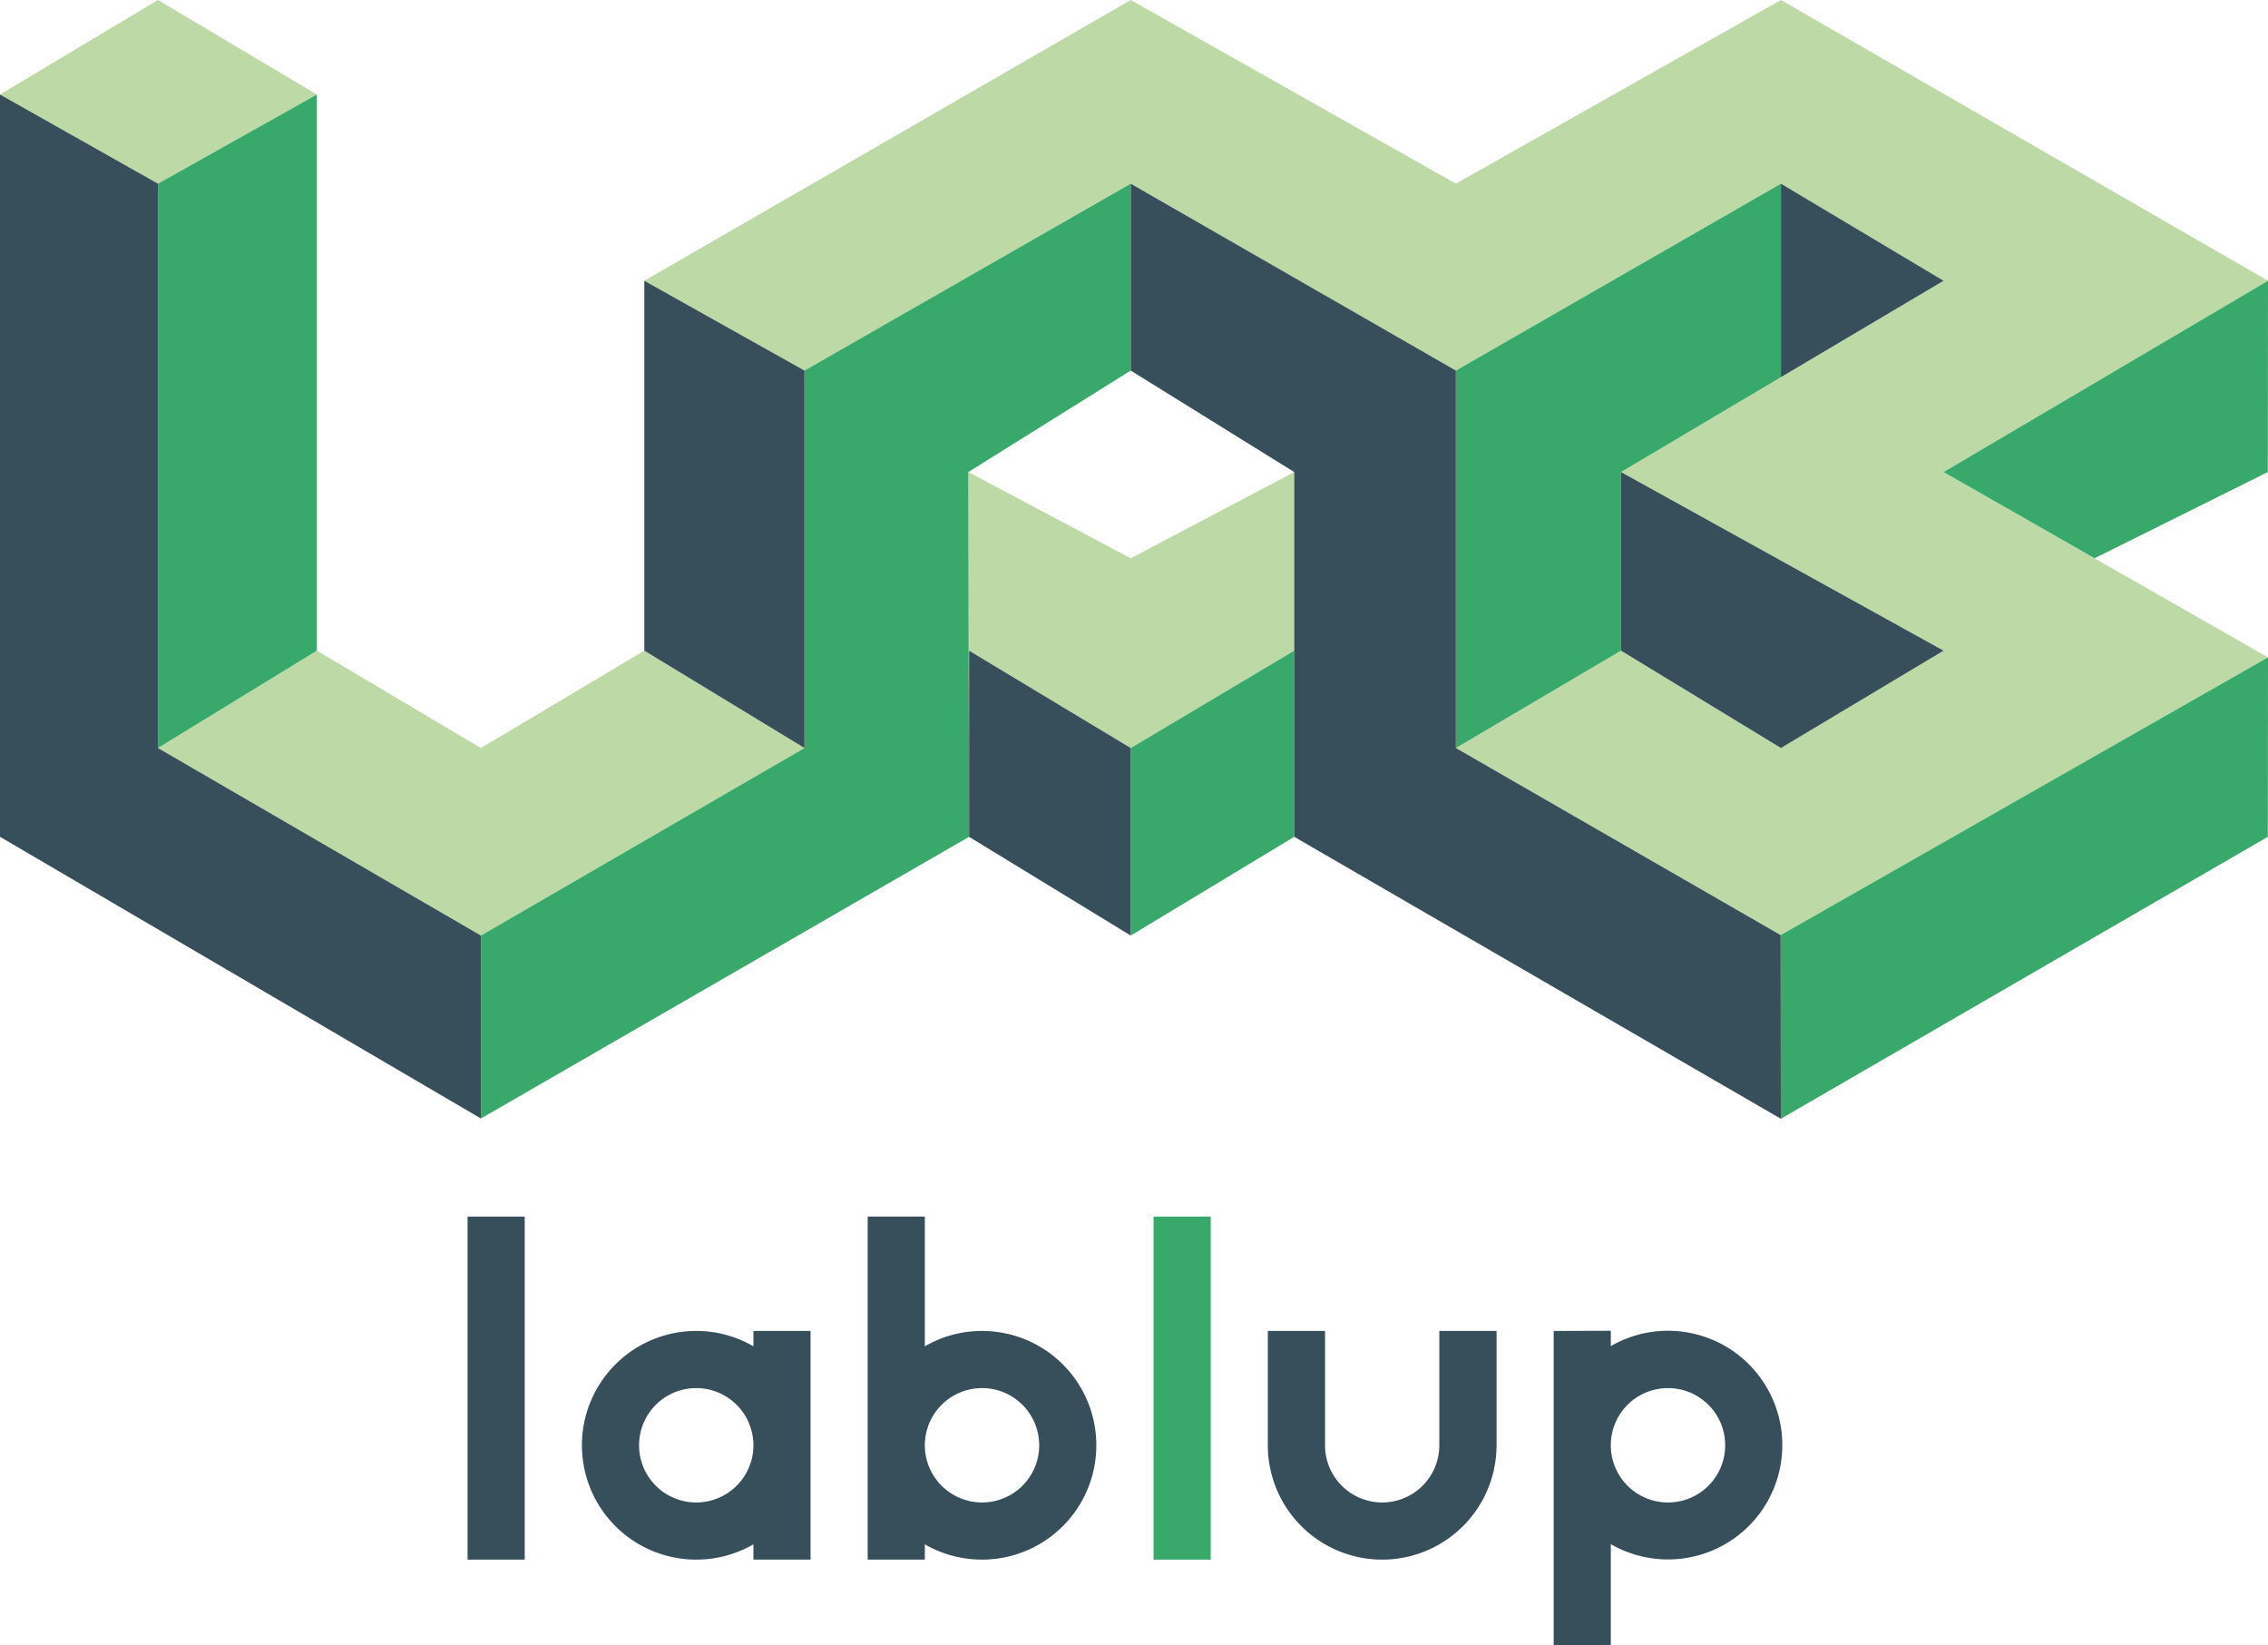 <svg id="Layer_1" data-name="Layer 1" xmlns="http://www.w3.org/2000/svg" viewBox="0 0 246.51 178.81"><defs><style>.cls-1{fill:#bddaa6;}.cls-2{fill:#39a96b;}.cls-3{fill:#38a96b;}.cls-4{fill:#374f5b;}</style></defs><polygon class="cls-1" points="0 10.27 17.17 19.96 34.44 10.27 17.17 0 0 10.27"/><polygon class="cls-1" points="52.27 81.29 70.03 70.71 87.44 81.29 52.27 101.67 17.17 81.29 34.44 70.71 52.27 81.29"/><polygon class="cls-1" points="87.44 40.27 122.9 19.96 158.24 40.27 193.57 19.96 211.25 30.51 176.19 51.3 211.25 70.71 193.57 81.29 176.19 70.71 158.24 81.29 193.54 101.62 246.51 71.44 211.25 51.3 246.51 30.51 193.57 0 158.24 19.96 122.9 0 70.03 30.51 87.44 40.27"/><polygon class="cls-1" points="105.25 51.3 122.9 60.67 140.67 51.3 140.67 70.71 122.9 81.29 105.33 70.71 105.25 51.3"/><polygon class="cls-2" points="17.17 81.29 34.44 70.71 34.44 10.27 17.17 19.96 17.17 81.29"/><polygon class="cls-2" points="87.44 40.27 122.9 19.96 122.9 40.27 105.25 51.3 105.33 90.94 52.27 121.55 52.27 101.67 87.44 81.29 87.44 40.27"/><polygon class="cls-2" points="158.24 40.27 193.57 19.96 193.57 40.99 176.19 51.3 176.19 70.71 158.24 81.29 158.24 40.27"/><polygon class="cls-3" points="193.54 101.62 246.51 71.44 246.49 90.94 193.56 121.58 193.54 101.62"/><polygon class="cls-3" points="122.9 81.29 140.67 70.71 140.67 90.94 122.9 101.67 122.9 81.29"/><polygon class="cls-4" points="0 10.27 17.17 19.96 17.17 81.29 52.27 101.67 52.27 121.55 0 90.94 0 10.27"/><polygon class="cls-4" points="70.03 30.51 87.44 40.27 87.44 81.29 70.03 70.71 70.03 30.51"/><polygon class="cls-4" points="122.9 19.96 158.24 40.27 158.24 81.29 193.54 101.62 193.56 121.58 140.67 90.94 140.67 51.3 122.9 40.27 122.9 19.96"/><polygon class="cls-4" points="105.33 70.71 122.9 81.29 122.9 101.67 105.33 90.94 105.33 70.71"/><polygon class="cls-4" points="193.57 19.96 193.57 40.99 211.25 30.51 193.57 19.96"/><polygon class="cls-4" points="176.19 51.3 211.25 70.71 193.57 81.29 176.19 70.71 176.19 51.3"/><polygon class="cls-2" points="211.25 51.3 227.66 60.67 246.49 51.3 246.51 30.51 211.25 51.3"/><rect class="cls-4" x="50.82" y="132.21" width="6.21" height="37.28"/><rect class="cls-2" x="125.38" y="132.21" width="6.21" height="37.28"/><path class="cls-4" d="M81.89,144.64v1.67a12.36,12.36,0,0,0-6.22-1.67h0a12.42,12.42,0,0,0-12.42,12.43h0a12.42,12.42,0,0,0,12.42,12.42h0a12.46,12.46,0,0,0,6.22-1.66v1.66H88.1V157.07h0V144.64Zm-6.22,18.64h0a6.21,6.21,0,0,1-6.21-6.21h0a6.21,6.21,0,0,1,6.21-6.22h0a6.22,6.22,0,0,1,6.22,6.22h0A6.22,6.22,0,0,1,75.67,163.28Z"/><path class="cls-4" d="M100.52,169.49v-1.66a12.46,12.46,0,0,0,6.22,1.66h0a12.42,12.42,0,0,0,12.42-12.42h0a12.42,12.42,0,0,0-12.42-12.43h0a12.36,12.36,0,0,0-6.22,1.67v-14.1H94.31v24.86h0v12.42Zm6.22-18.64h0a6.21,6.21,0,0,1,6.21,6.22h0a6.21,6.21,0,0,1-6.21,6.21h0a6.22,6.22,0,0,1-6.22-6.21h0A6.22,6.22,0,0,1,106.74,150.85Z"/><path class="cls-4" d="M168.87,144.64v12.43h0v21.74h6.21v-11a12.46,12.46,0,0,0,6.22,1.66h0a12.42,12.42,0,0,0,12.42-12.42h0a12.42,12.42,0,0,0-12.42-12.43h0a12.36,12.36,0,0,0-6.22,1.67v-1.67Zm6.21,12.43h0a6.21,6.21,0,0,1,6.22-6.22h0a6.21,6.21,0,0,1,6.21,6.22h0a6.21,6.21,0,0,1-6.21,6.21h0A6.21,6.21,0,0,1,175.08,157.07Z"/><path class="cls-4" d="M156.44,144.64v12.43a6.21,6.21,0,0,1-6.21,6.21h0a6.21,6.21,0,0,1-6.21-6.21V144.64H137.8v12.43a12.43,12.43,0,0,0,12.43,12.42h0a12.43,12.43,0,0,0,12.43-12.42V144.64Z"/></svg>